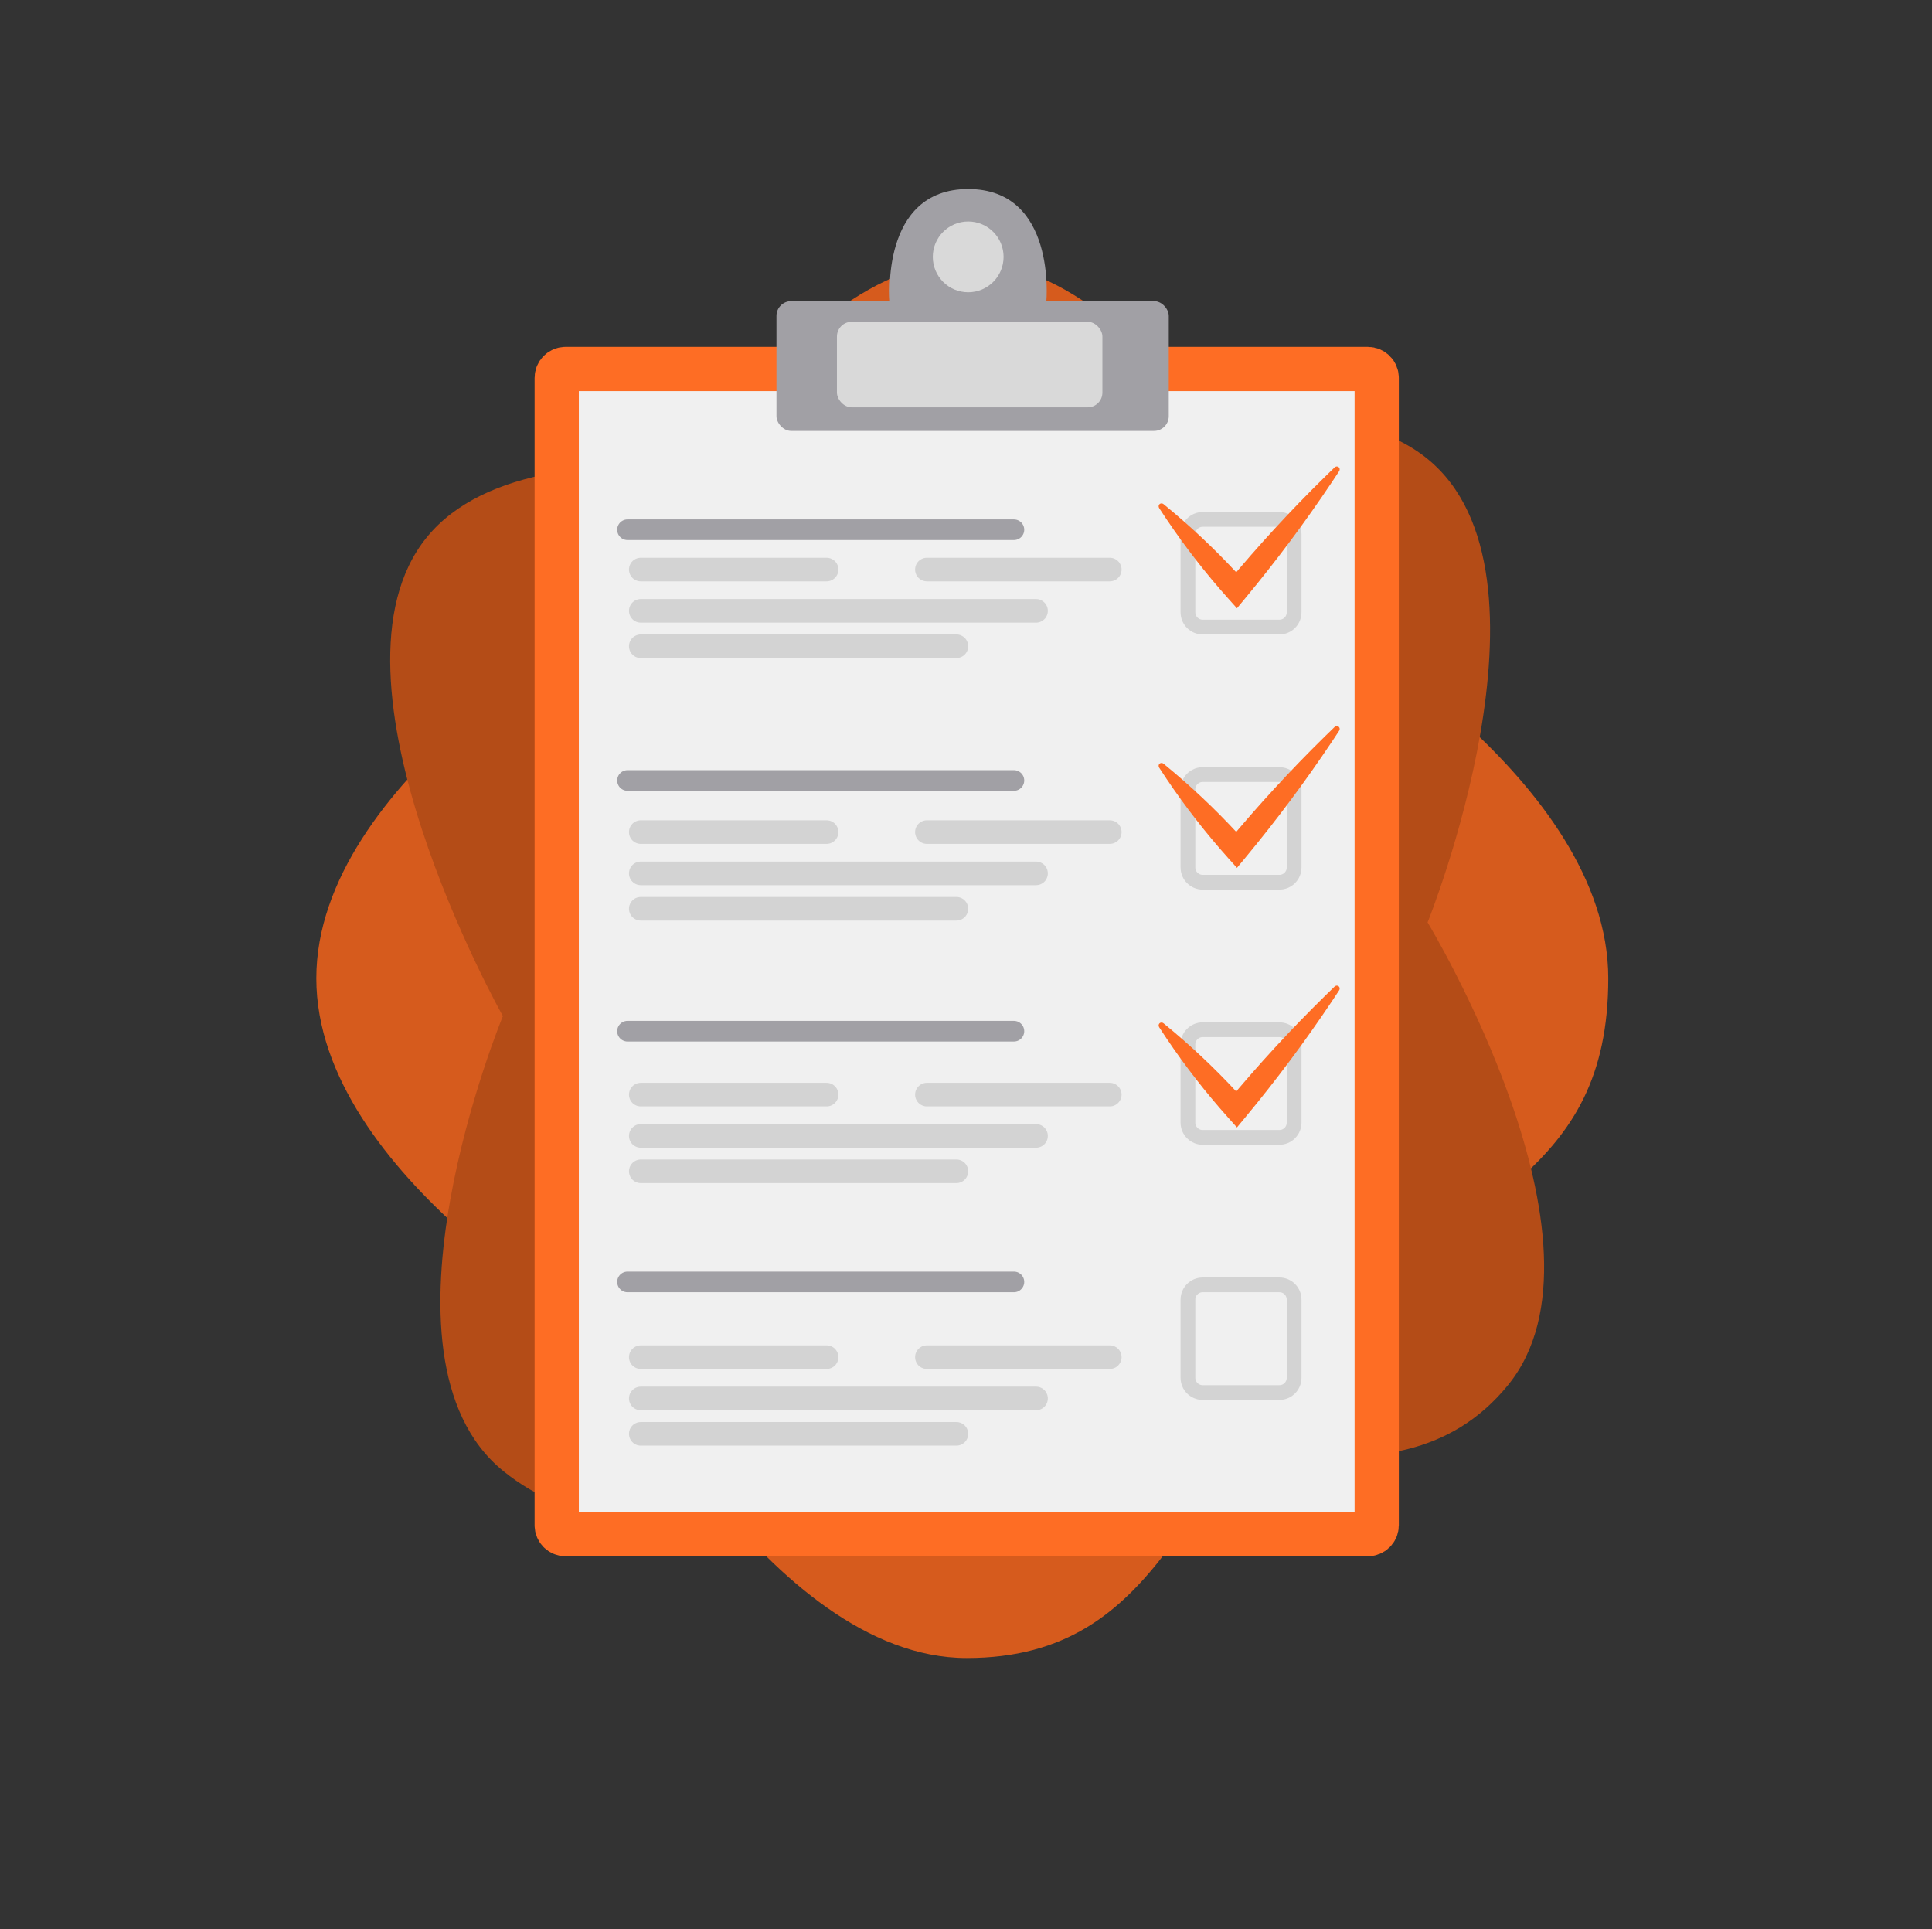 <svg width="655" height="654" viewBox="0 0 655 654" fill="none" xmlns="http://www.w3.org/2000/svg">
<rect x="0" y="0" width="655" height="654" fill="#333333" stroke="none"/>
<path d="M449.243 453.167C401.794 500.616 394.845 562.087 327.743 562.087C260.64 562.087 206.243 453.167 206.243 453.167C206.243 453.167 107.243 398.77 107.243 331.667C107.243 264.565 206.243 210.167 206.243 210.167C206.243 210.167 260.64 88.668 327.743 88.668C394.845 88.668 449.243 210.167 449.243 210.167C449.243 210.167 545.243 264.565 545.243 331.667C545.243 398.77 496.691 405.719 449.243 453.167Z" fill="#D65B1D"/>
<path d="M343.12 485.337C281.905 491.537 218.162 537.488 170.493 498.587C122.823 459.686 170.493 344.464 170.493 344.464C170.493 344.464 105.842 229.756 144.743 182.087C183.643 134.417 311.365 171.837 311.365 171.837C311.365 171.837 436.323 116.686 483.992 155.587C531.662 194.487 483.993 312.709 483.993 312.709C483.993 312.709 550.144 421.917 511.243 469.587C472.342 517.256 404.335 479.136 343.12 485.337Z" fill="#B44C17"/>
<path d="M191.743 520.087H463.743C465.4 520.087 466.743 518.744 466.743 517.087V128.087C466.743 126.43 465.4 125.087 463.743 125.087H191.743C190.086 125.087 188.743 126.43 188.743 128.087V517.087C188.743 518.744 190.086 520.087 191.743 520.087Z" fill="#F0F0F0" stroke="#FE6D24" stroke-width="15"/>
<path d="M328.243 64.087C298.245 64.087 301.743 102.087 301.743 102.087L354.743 102.087C354.743 102.087 358.242 64.087 328.243 64.087Z" fill="#A1A0A5"/>
<rect x="263.243" y="102.087" width="133" height="44" rx="5" fill="#A1A0A5"/>
<rect x="283.743" y="109.087" width="90" height="29" rx="5" fill="#D9D9D9"/>
<circle cx="328.243" cy="87.087" r="12" fill="#D9D9D9"/>
<path d="M433.743 435.587H407.743C404.981 435.587 402.743 437.825 402.743 440.587V467.087C402.743 469.848 404.981 472.087 407.743 472.087H433.743C436.504 472.087 438.743 469.848 438.743 467.087V440.587C438.743 437.825 436.504 435.587 433.743 435.587Z" stroke="#D3D3D3" stroke-width="5"/>
<path d="M433.743 349.087H407.743C404.981 349.087 402.743 351.325 402.743 354.087V380.587C402.743 383.348 404.981 385.587 407.743 385.587H433.743C436.504 385.587 438.743 383.348 438.743 380.587V354.087C438.743 351.325 436.504 349.087 433.743 349.087Z" stroke="#D3D3D3" stroke-width="5"/>
<path d="M433.743 262.587H407.743C404.981 262.587 402.743 264.825 402.743 267.587V294.087C402.743 296.848 404.981 299.087 407.743 299.087H433.743C436.504 299.087 438.743 296.848 438.743 294.087V267.587C438.743 264.825 436.504 262.587 433.743 262.587Z" stroke="#D3D3D3" stroke-width="5"/>
<path d="M433.743 176.087H407.743C404.981 176.087 402.743 178.325 402.743 181.087V207.587C402.743 210.348 404.981 212.587 407.743 212.587H433.743C436.504 212.587 438.743 210.348 438.743 207.587V181.087C438.743 178.325 436.504 176.087 433.743 176.087Z" stroke="#D3D3D3" stroke-width="5"/>
<path d="M394.488 346.92C394.295 346.763 394.056 346.662 393.803 346.655C393.551 346.648 393.309 346.734 393.126 346.898C392.943 347.061 392.831 347.292 392.81 347.544C392.789 347.795 392.863 348.045 392.997 348.253C393.836 349.55 394.685 350.836 395.545 352.113C401.873 361.51 408.779 370.39 416.262 378.754L419.358 382.214L422.322 378.64C432.682 366.147 442.398 353.121 451.472 339.562C452.324 338.288 453.171 337.009 454.012 335.725C454.151 335.514 454.22 335.259 454.191 335.005C454.162 334.75 454.039 334.519 453.846 334.359C453.653 334.199 453.403 334.121 453.148 334.14C452.892 334.158 452.655 334.274 452.473 334.448C451.367 335.513 450.267 336.582 449.173 337.655C437.526 349.081 426.523 361.041 416.164 373.533L422.224 373.419C414.741 365.056 406.68 357.209 398.042 349.88C396.868 348.883 395.683 347.897 394.488 346.92Z" fill="#FE6D24"/>
<path d="M394.488 258.92C394.295 258.763 394.056 258.662 393.803 258.655C393.551 258.648 393.309 258.734 393.126 258.898C392.943 259.061 392.831 259.292 392.81 259.544C392.789 259.795 392.863 260.045 392.997 260.253C393.836 261.55 394.685 262.836 395.545 264.113C401.873 273.51 408.779 282.39 416.262 290.754L419.358 294.214L422.322 290.64C432.682 278.147 442.398 265.121 451.472 251.562C452.324 250.288 453.171 249.009 454.012 247.725C454.151 247.514 454.22 247.259 454.191 247.005C454.162 246.75 454.039 246.519 453.846 246.359C453.653 246.199 453.403 246.121 453.148 246.14C452.892 246.158 452.655 246.274 452.473 246.448C451.367 247.513 450.267 248.582 449.173 249.655C437.526 261.081 426.523 273.041 416.164 285.533L422.224 285.419C414.741 277.056 406.68 269.209 398.042 261.88C396.868 260.883 395.683 259.897 394.488 258.92Z" fill="#FE6D24"/>
<path d="M394.488 170.92C394.295 170.763 394.056 170.662 393.803 170.655C393.551 170.648 393.309 170.734 393.126 170.898C392.943 171.061 392.831 171.292 392.81 171.544C392.789 171.795 392.863 172.045 392.997 172.253C393.836 173.55 394.685 174.836 395.545 176.113C401.873 185.51 408.779 194.39 416.262 202.754L419.358 206.214L422.322 202.64C432.682 190.147 442.398 177.121 451.472 163.562C452.324 162.288 453.171 161.009 454.012 159.725C454.151 159.514 454.22 159.259 454.191 159.005C454.162 158.75 454.039 158.519 453.846 158.359C453.653 158.199 453.403 158.121 453.148 158.14C452.892 158.158 452.655 158.274 452.473 158.448C451.367 159.513 450.267 160.582 449.173 161.655C437.526 173.081 426.523 185.041 416.164 197.533L422.224 197.419C414.741 189.056 406.68 181.209 398.042 173.88C396.868 172.883 395.683 171.897 394.488 170.92Z" fill="#FE6D24"/>
<line x1="212.743" y1="179.587" x2="343.743" y2="179.587" stroke="#A1A0A5" stroke-width="7" stroke-linecap="round"/>
<line x1="212.743" y1="264.587" x2="343.743" y2="264.587" stroke="#A1A0A5" stroke-width="7" stroke-linecap="round"/>
<line x1="212.743" y1="349.587" x2="343.743" y2="349.587" stroke="#A1A0A5" stroke-width="7" stroke-linecap="round"/>
<line x1="212.743" y1="434.587" x2="343.743" y2="434.587" stroke="#A1A0A5" stroke-width="7" stroke-linecap="round"/>
<line x1="217.243" y1="193.087" x2="280.243" y2="193.087" stroke="#D3D3D3" stroke-width="8" stroke-linecap="round"/>
<line x1="217.243" y1="282.087" x2="280.243" y2="282.087" stroke="#D3D3D3" stroke-width="8" stroke-linecap="round"/>
<line x1="217.243" y1="371.087" x2="280.243" y2="371.087" stroke="#D3D3D3" stroke-width="8" stroke-linecap="round"/>
<line x1="217.243" y1="460.087" x2="280.243" y2="460.087" stroke="#D3D3D3" stroke-width="8" stroke-linecap="round"/>
<line x1="314.243" y1="193.087" x2="376.243" y2="193.087" stroke="#D3D3D3" stroke-width="8" stroke-linecap="round"/>
<line x1="314.243" y1="282.087" x2="376.243" y2="282.087" stroke="#D3D3D3" stroke-width="8" stroke-linecap="round"/>
<line x1="314.243" y1="371.087" x2="376.243" y2="371.087" stroke="#D3D3D3" stroke-width="8" stroke-linecap="round"/>
<line x1="314.243" y1="460.087" x2="376.243" y2="460.087" stroke="#D3D3D3" stroke-width="8" stroke-linecap="round"/>
<line x1="217.243" y1="207.087" x2="351.243" y2="207.087" stroke="#D3D3D3" stroke-width="8" stroke-linecap="round"/>
<line x1="217.243" y1="296.087" x2="351.243" y2="296.087" stroke="#D3D3D3" stroke-width="8" stroke-linecap="round"/>
<line x1="217.243" y1="385.087" x2="351.243" y2="385.087" stroke="#D3D3D3" stroke-width="8" stroke-linecap="round"/>
<line x1="217.243" y1="474.087" x2="351.243" y2="474.087" stroke="#D3D3D3" stroke-width="8" stroke-linecap="round"/>
<line x1="217.243" y1="219.087" x2="324.243" y2="219.087" stroke="#D3D3D3" stroke-width="8" stroke-linecap="round"/>
<line x1="217.243" y1="308.087" x2="324.243" y2="308.087" stroke="#D3D3D3" stroke-width="8" stroke-linecap="round"/>
<line x1="217.243" y1="397.087" x2="324.243" y2="397.087" stroke="#D3D3D3" stroke-width="8" stroke-linecap="round"/>
<line x1="217.243" y1="486.087" x2="324.243" y2="486.087" stroke="#D3D3D3" stroke-width="8" stroke-linecap="round"/>
</svg>
